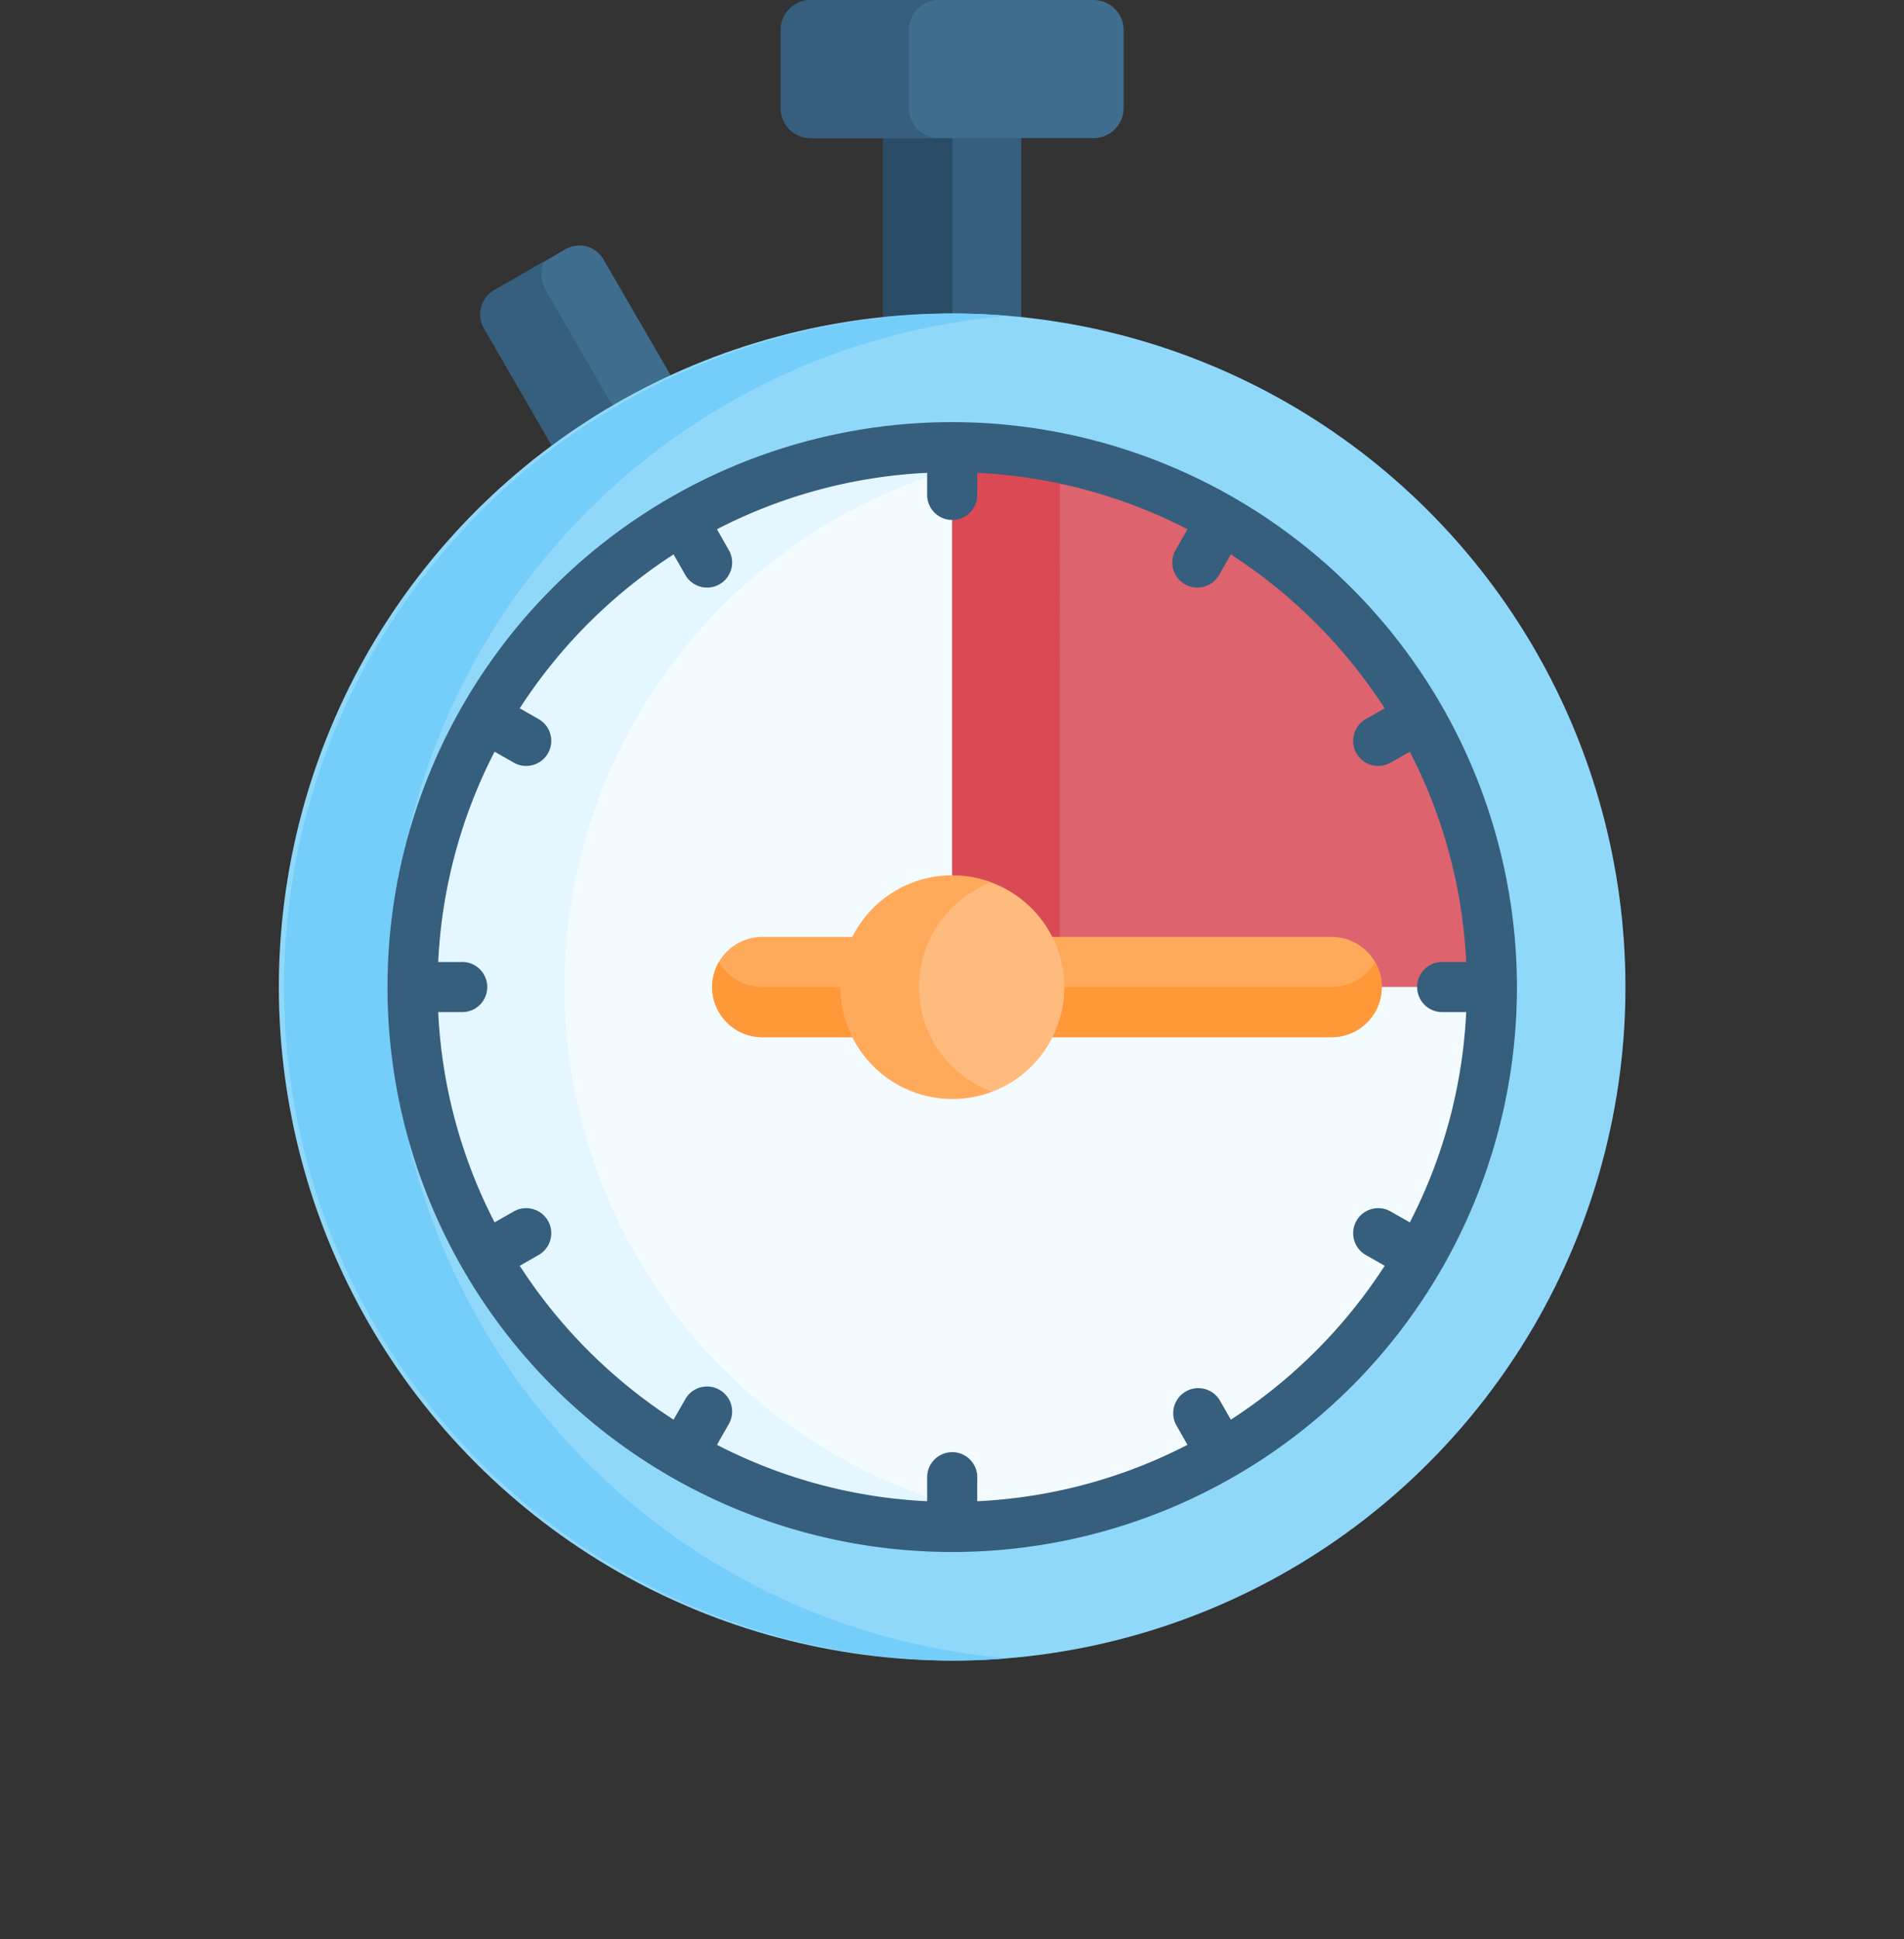 <svg xmlns="http://www.w3.org/2000/svg" width="50.442" height="51.36" viewBox="0 0 50.442 51.36">
    <rect x="0" y="0" width="50.442" height="51.36" fill="#333333" stroke="none"/>
    <defs>
        <style>
            .cls-1{fill:#3f6d8e}.cls-2{fill:#365e7d}.cls-10{fill:#ffaa5b}.cls-11{fill:#ff9838}
        </style>
    </defs>
    <g id="timer">
        <path id="Path_118" d="M113.641 76a.735.735 0 0 0-1-.269l-1.894 1.094a.735.735 0 0 0-.269 1l1.8 3.111.3.039 2.845-1.646v-.259z" class="cls-1" transform="translate(-97.656 -69.133)"/>
        <path id="Path_119" d="M112.124 81.476a.922.922 0 0 1-.07-.771l-1.31.756a.735.735 0 0 0-.269 1l1.8 3.111.3.039 1.456-.842z" class="cls-2" transform="translate(-97.657 -73.773)"/>
        <path id="Path_120" d="M238.166 40.636h-3.285l-.173.167v4.738l.151.194h3.23l.277-.194V40.8z" class="cls-2" transform="translate(-211.31 -37.146)"/>
        <path id="Path_121" fill="#294b64" d="M236.537 40.8l.173-.167h-1.829l-.173.167v4.738l.151.194h1.829l-.151-.194z" transform="translate(-211.31 -37.146)"/>
        <circle id="Ellipse_8" cx="17.837" cy="17.837" r="17.837" fill="#90d8f9" transform="rotate(-45 31.553 13.07)"/>
        <path id="Path_122" fill="#75cef9" d="M51.293 114.5A17.838 17.838 0 0 1 67.65 96.73c-.488-.04-.981-.061-1.479-.061a17.837 17.837 0 0 0 0 35.673c.5 0 .991-.021 1.479-.062a17.838 17.838 0 0 1-16.357-17.78z" transform="translate(-40.944 -88.365)"/>
        <circle id="Ellipse_9" cx="14.297" cy="14.297" r="14.297" fill="#f4fbff" transform="rotate(-45 34.055 7.028)"/>
        <path id="Path_123" fill="#e4f6ff" d="M93.568 152.173a14.319 14.319 0 0 1 12.284-14.155 14.3 14.3 0 1 0 0 28.31 14.319 14.319 0 0 1-12.284-14.155z" transform="translate(-78.613 -126.034)"/>
        <path id="Path_124" d="M211.407 0h-7.495a.8.8 0 0 0-.795.795v2.068a.8.8 0 0 0 .795.795h7.495a.8.8 0 0 0 .795-.795V.795a.8.8 0 0 0-.795-.795z" class="cls-1" transform="translate(-182.433)"/>
        <path id="Path_125" d="M206.51 2.863V.795A.8.8 0 0 1 207.3 0h-3.392a.8.8 0 0 0-.795.795v2.068a.8.8 0 0 0 .795.795h3.392a.8.8 0 0 1-.79-.795z" class="cls-2" transform="translate(-182.434)"/>
        <path id="Path_126" fill="#dd636e" d="M256 137.876v11.339l.2.273 2.1 1.637h7.632l1.172.73.273.318h2.923a14.313 14.313 0 0 0-14.3-14.297z" transform="translate(-230.773 -126.034)"/>
        <path id="Path_127" fill="#da4a54" d="M258.852 138.162a14.309 14.309 0 0 0-2.852-.286v11.339l.2.273 2.1 1.637h.548z" transform="translate(-230.773 -126.034)"/>
        <path id="Path_128" d="M185.674 288.881h-2.389a1.327 1.327 0 1 0 0 2.655h2.389l.132-.281v-2.138z" class="cls-10" transform="translate(-163.09 -264.069)"/>
        <path id="Path_129" d="M291.754 288.881h-7.411l-.228.176v2.05l.228.429h7.411a1.327 1.327 0 1 0 0-2.654z" class="cls-10" transform="translate(-256.474 -264.069)"/>
        <path id="Path_130" d="M183.285 297.272a1.326 1.326 0 0 1-1.148-.664 1.326 1.326 0 0 0 1.148 1.991h2.389l.132-.281v-1.328l-.132.281z" class="cls-11" transform="translate(-163.091 -271.132)"/>
        <path id="Path_131" d="M291.754 297.272h-7.411l-.228-.429v1.327l.228.429h7.411a1.326 1.326 0 0 0 1.148-1.991 1.326 1.326 0 0 1-1.148.664z" class="cls-11" transform="translate(-256.474 -271.132)"/>
        <path id="Path_132" d="M96.777 130.15a14.961 14.961 0 1 0 14.961 14.961 14.978 14.978 0 0 0-14.961-14.961zm7.381 26.418l-.3-.525a.664.664 0 0 0-1.149.664l.3.527a13.538 13.538 0 0 1-5.569 1.494v-.61a.664.664 0 1 0-1.327 0v.61a13.538 13.538 0 0 1-5.569-1.494l.3-.527a.664.664 0 1 0-1.149-.664l-.3.525a13.743 13.743 0 0 1-4.076-4.076l.525-.3a.664.664 0 0 0-.664-1.149l-.527.3a13.538 13.538 0 0 1-1.494-5.569h.61a.664.664 0 1 0 0-1.327h-.61a13.538 13.538 0 0 1 1.494-5.569l.527.3a.664.664 0 0 0 .664-1.149l-.525-.3a13.743 13.743 0 0 1 4.076-4.076l.3.525a.664.664 0 1 0 1.149-.664l-.3-.527a13.538 13.538 0 0 1 5.569-1.494v.61a.664.664 0 0 0 1.327 0v-.61a13.538 13.538 0 0 1 5.569 1.494l-.3.527a.664.664 0 1 0 1.149.664l.3-.525a13.745 13.745 0 0 1 4.076 4.076l-.525.3a.664.664 0 0 0 .664 1.149l.527-.3a13.536 13.536 0 0 1 1.494 5.569h-.61a.664.664 0 1 0 0 1.327h.61a13.538 13.538 0 0 1-1.494 5.569l-.527-.3a.664.664 0 0 0-.664 1.149l.525.3a13.744 13.744 0 0 1-4.076 4.076z" class="cls-2" transform="translate(-71.55 -118.971)"/>
        <circle id="Ellipse_10" cx="2.959" cy="2.959" r="2.959" fill="#ffba7e" transform="rotate(-67.486 31.453 -2.122)"/>
        <path id="Path_133" d="M223.633 272.847a2.963 2.963 0 0 1 1.919-2.77 2.959 2.959 0 1 0 0 5.539 2.963 2.963 0 0 1-1.919-2.77z" class="cls-10" transform="translate(-199.286 -246.707)"/>
    </g>
</svg>
